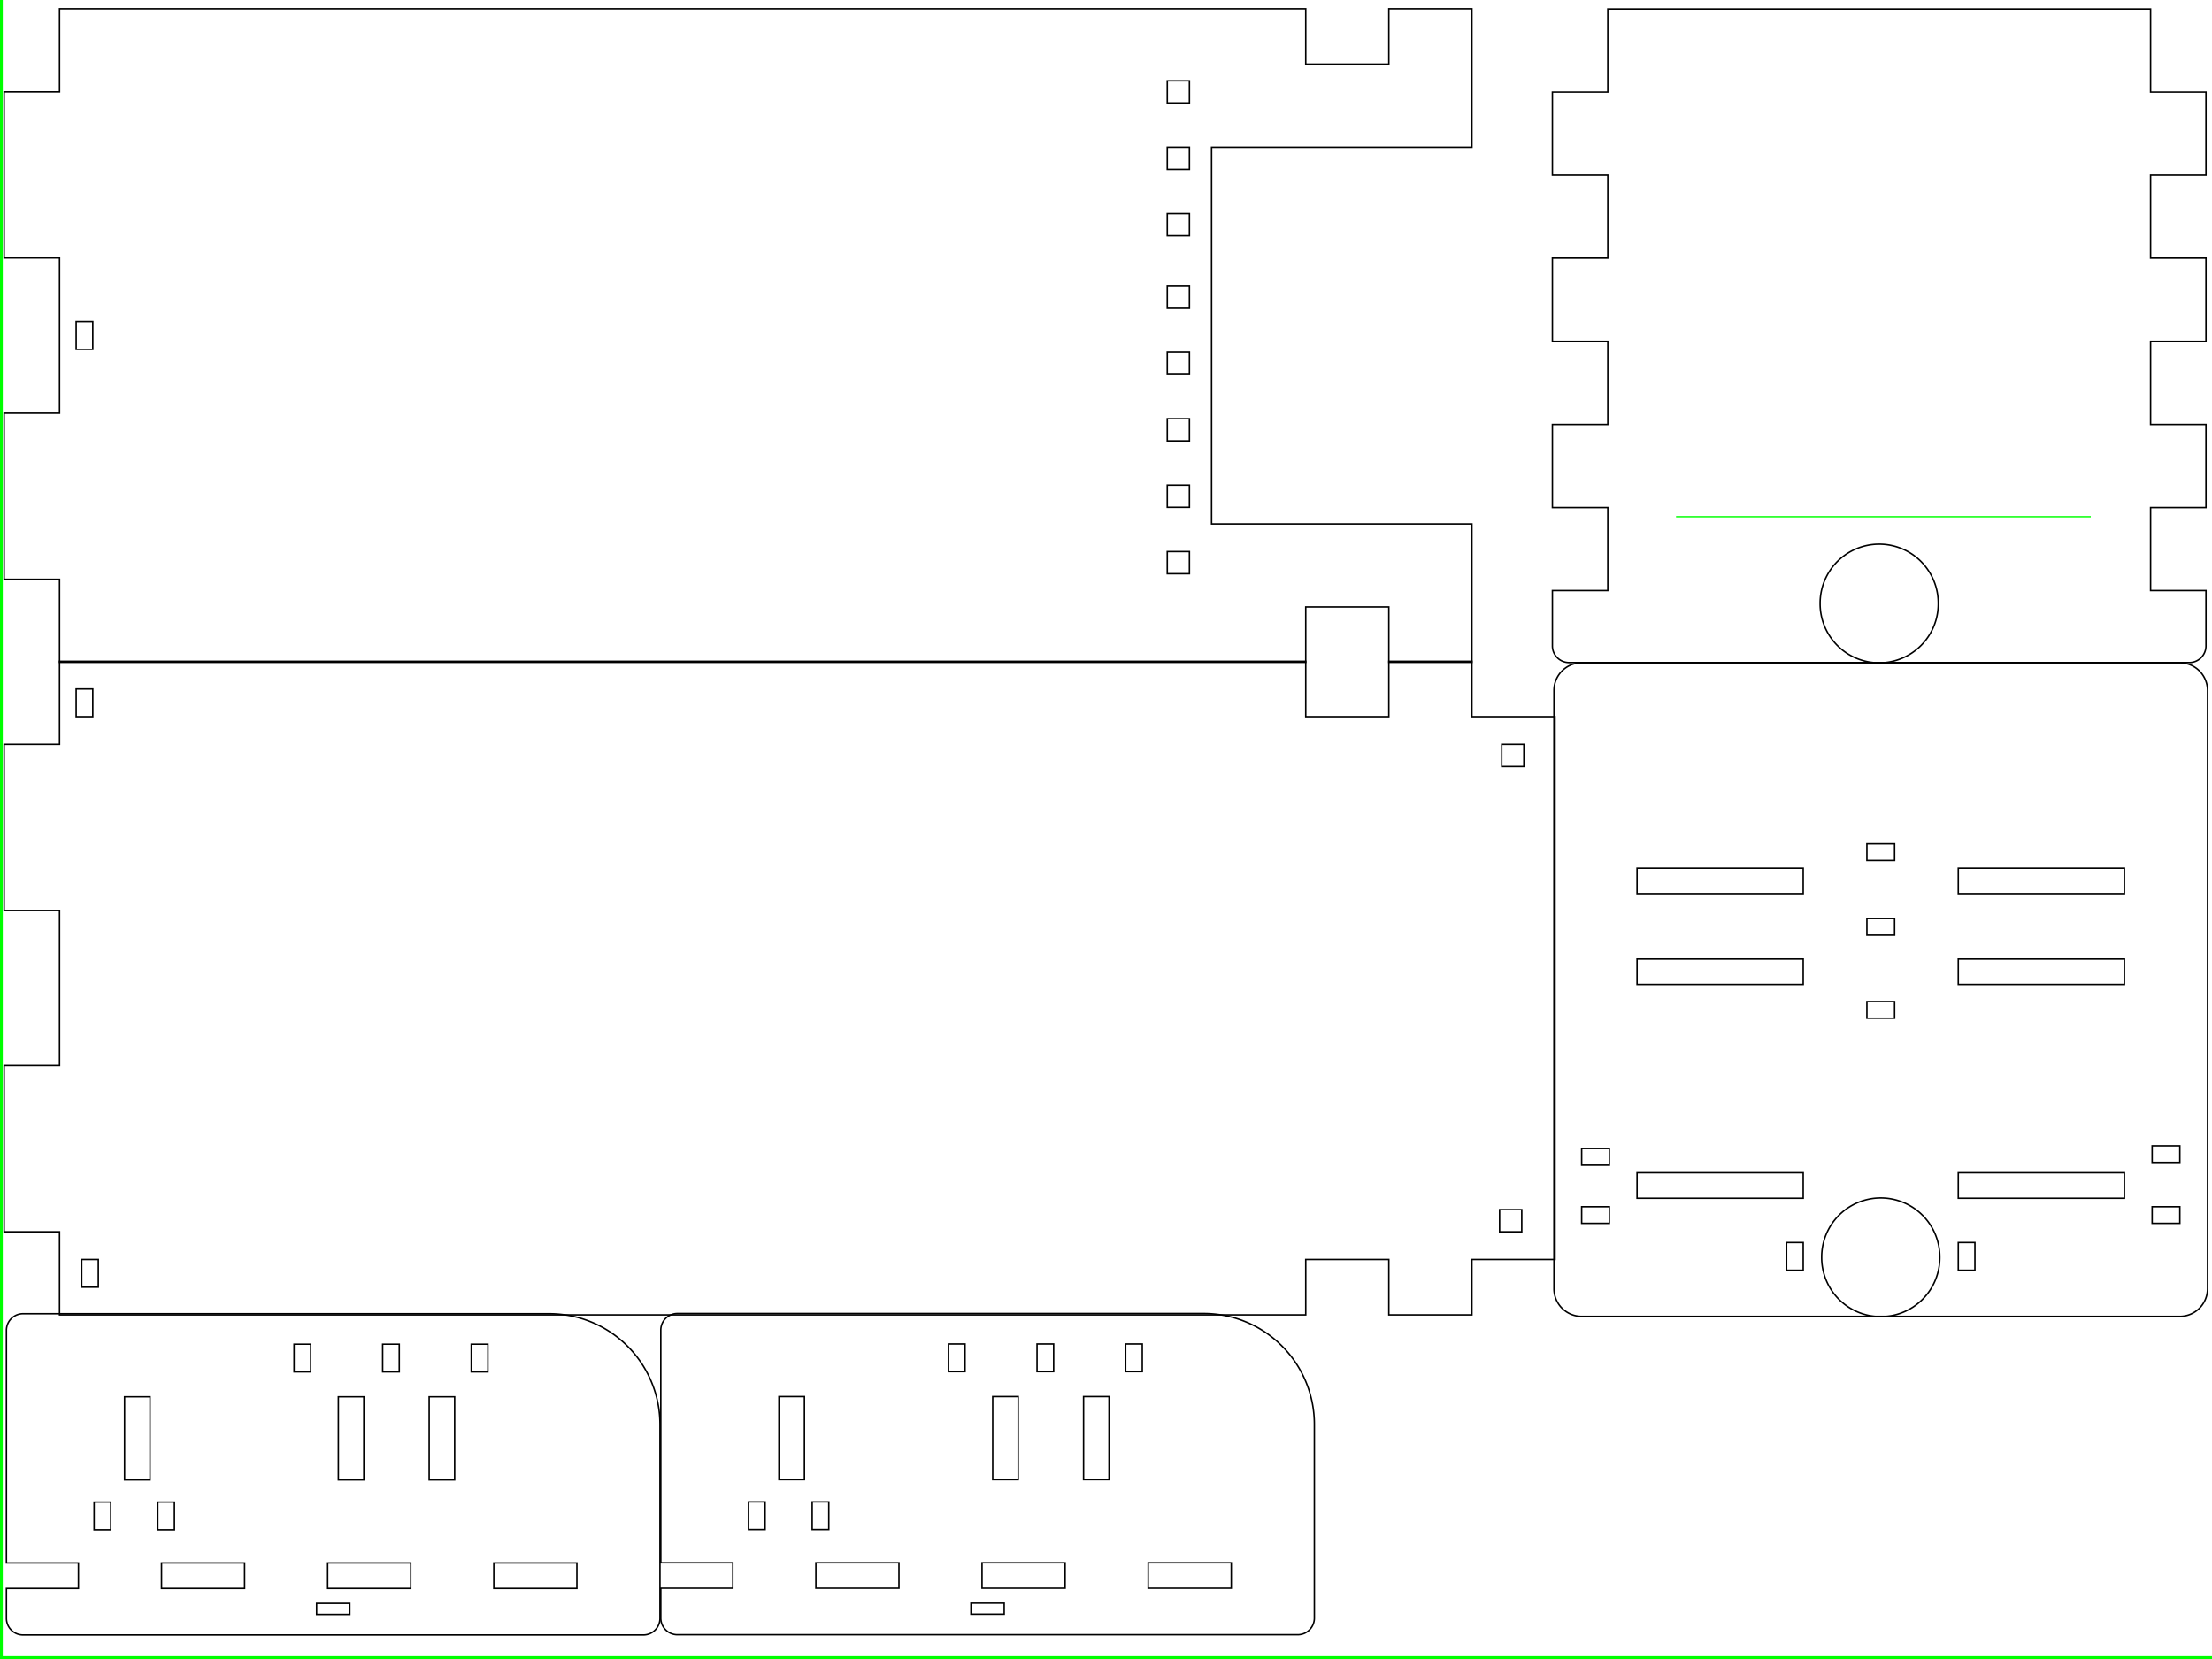 <?xml version="1.0" encoding="UTF-8" standalone="no"?>
<!-- Created with Inkscape (http://www.inkscape.org/) -->

<svg
   xmlns:dc="http://purl.org/dc/elements/1.1/"
   xmlns:cc="http://creativecommons.org/ns#"
   xmlns:rdf="http://www.w3.org/1999/02/22-rdf-syntax-ns#"
   xmlns:svg="http://www.w3.org/2000/svg"
   xmlns="http://www.w3.org/2000/svg"
   xmlns:sodipodi="http://sodipodi.sourceforge.net/DTD/sodipodi-0.dtd"
   xmlns:inkscape="http://www.inkscape.org/namespaces/inkscape"
   width="400mm"
   height="300mm"
   viewBox="0 0 400 300"
   version="1.1"
   id="svg8"
   inkscape:version="0.92.1 r15371"
   sodipodi:docname="compact_case_noholes_4-6thick_v2.svg">
  <defs
     id="defs2">
    <marker
       style="overflow:visible"
       refY="0"
       refX="0"
       orient="auto"
       id="DistanceX">
      <path
         id="path4487"
         style="stroke:#000000;stroke-width:0.5"
         d="M 3,-3 -3,3 M 0,-5 V 5"
         inkscape:connector-curvature="0" />
    </marker>
    <pattern
       y="0"
       x="0"
       width="8"
       patternUnits="userSpaceOnUse"
       id="Hatch"
       height="8">
      <path
         id="path4490"
         stroke-width="0.25"
         stroke="#000000"
         linecap="square"
         d="M8 4 l-4,4" />
      <path
         id="path4492"
         stroke-width="0.25"
         stroke="#000000"
         linecap="square"
         d="M6 2 l-4,4" />
      <path
         id="path4494"
         stroke-width="0.25"
         stroke="#000000"
         linecap="square"
         d="M4 0 l-4,4" />
    </pattern>
    <symbol
       id="*MODEL_SPACE" />
    <symbol
       id="*PAPER_SPACE" />
    <marker
       style="overflow:visible"
       refY="0"
       refX="0"
       orient="auto"
       id="DistanceX-8">
      <path
         id="path4532"
         style="stroke:#000000;stroke-width:0.5"
         d="M 3,-3 -3,3 M 0,-5 V 5"
         inkscape:connector-curvature="0" />
    </marker>
    <pattern
       y="0"
       x="0"
       width="8"
       patternUnits="userSpaceOnUse"
       id="Hatch-6"
       height="8">
      <path
         id="path4535"
         stroke-width="0.25"
         stroke="#000000"
         linecap="square"
         d="M8 4 l-4,4" />
      <path
         id="path4537"
         stroke-width="0.25"
         stroke="#000000"
         linecap="square"
         d="M6 2 l-4,4" />
      <path
         id="path4539"
         stroke-width="0.25"
         stroke="#000000"
         linecap="square"
         d="M4 0 l-4,4" />
    </pattern>
    <symbol
       id="*MODEL_SPACE-2" />
    <symbol
       id="*PAPER_SPACE-4" />
    <marker
       style="overflow:visible"
       refY="0"
       refX="0"
       orient="auto"
       id="DistanceX-0">
      <path
         id="path4592"
         style="stroke:#000000;stroke-width:0.5"
         d="M 3,-3 -3,3 M 0,-5 V 5"
         inkscape:connector-curvature="0" />
    </marker>
    <pattern
       y="0"
       x="0"
       width="8"
       patternUnits="userSpaceOnUse"
       id="Hatch-64"
       height="8">
      <path
         id="path4595"
         stroke-width="0.25"
         stroke="#000000"
         linecap="square"
         d="M8 4 l-4,4" />
      <path
         id="path4597"
         stroke-width="0.25"
         stroke="#000000"
         linecap="square"
         d="M6 2 l-4,4" />
      <path
         id="path4599"
         stroke-width="0.25"
         stroke="#000000"
         linecap="square"
         d="M4 0 l-4,4" />
    </pattern>
    <symbol
       id="*MODEL_SPACE-9" />
    <symbol
       id="*PAPER_SPACE-2" />
    <marker
       style="overflow:visible"
       refY="0"
       refX="0"
       orient="auto"
       id="DistanceX-3">
      <path
         id="path4673"
         style="stroke:#000000;stroke-width:0.5"
         d="M 3,-3 -3,3 M 0,-5 V 5"
         inkscape:connector-curvature="0" />
    </marker>
    <pattern
       y="0"
       x="0"
       width="8"
       patternUnits="userSpaceOnUse"
       id="Hatch-7"
       height="8">
      <path
         id="path4676"
         stroke-width="0.25"
         stroke="#000000"
         linecap="square"
         d="M8 4 l-4,4" />
      <path
         id="path4678"
         stroke-width="0.25"
         stroke="#000000"
         linecap="square"
         d="M6 2 l-4,4" />
      <path
         id="path4680"
         stroke-width="0.25"
         stroke="#000000"
         linecap="square"
         d="M4 0 l-4,4" />
    </pattern>
    <symbol
       id="*MODEL_SPACE-3" />
    <symbol
       id="*PAPER_SPACE-45" />
    <marker
       style="overflow:visible"
       refY="0"
       refX="0"
       orient="auto"
       id="DistanceX-9">
      <path
         id="path4769"
         style="stroke:#000000;stroke-width:0.5"
         d="M 3,-3 -3,3 M 0,-5 V 5"
         inkscape:connector-curvature="0" />
    </marker>
    <pattern
       y="0"
       x="0"
       width="8"
       patternUnits="userSpaceOnUse"
       id="Hatch-5"
       height="8">
      <path
         id="path4772"
         stroke-width="0.25"
         stroke="#000000"
         linecap="square"
         d="M8 4 l-4,4" />
      <path
         id="path4774"
         stroke-width="0.25"
         stroke="#000000"
         linecap="square"
         d="M6 2 l-4,4" />
      <path
         id="path4776"
         stroke-width="0.25"
         stroke="#000000"
         linecap="square"
         d="M4 0 l-4,4" />
    </pattern>
    <symbol
       id="*MODEL_SPACE-7" />
    <symbol
       id="*PAPER_SPACE-5" />
    <marker
       style="overflow:visible"
       refY="0"
       refX="0"
       orient="auto"
       id="DistanceX-7">
      <path
         id="path4871"
         style="stroke:#000000;stroke-width:0.5"
         d="M 3,-3 -3,3 M 0,-5 V 5"
         inkscape:connector-curvature="0" />
    </marker>
    <pattern
       y="0"
       x="0"
       width="8"
       patternUnits="userSpaceOnUse"
       id="Hatch-4"
       height="8">
      <path
         id="path4874"
         stroke-width="0.25"
         stroke="#000000"
         linecap="square"
         d="M8 4 l-4,4" />
      <path
         id="path4876"
         stroke-width="0.25"
         stroke="#000000"
         linecap="square"
         d="M6 2 l-4,4" />
      <path
         id="path4878"
         stroke-width="0.25"
         stroke="#000000"
         linecap="square"
         d="M4 0 l-4,4" />
    </pattern>
    <symbol
       id="*MODEL_SPACE-6" />
    <symbol
       id="*PAPER_SPACE-7" />
    <marker
       style="overflow:visible"
       refY="0"
       refX="0"
       orient="auto"
       id="DistanceX-4">
      <path
         id="path4979"
         style="stroke:#000000;stroke-width:0.5"
         d="M 3,-3 -3,3 M 0,-5 V 5"
         inkscape:connector-curvature="0" />
    </marker>
    <pattern
       y="0"
       x="0"
       width="8"
       patternUnits="userSpaceOnUse"
       id="Hatch-79"
       height="8">
      <path
         id="path4982"
         stroke-width="0.25"
         stroke="#000000"
         linecap="square"
         d="M8 4 l-4,4" />
      <path
         id="path4984"
         stroke-width="0.25"
         stroke="#000000"
         linecap="square"
         d="M6 2 l-4,4" />
      <path
         id="path4986"
         stroke-width="0.25"
         stroke="#000000"
         linecap="square"
         d="M4 0 l-4,4" />
    </pattern>
    <symbol
       id="*MODEL_SPACE-8" />
    <symbol
       id="*PAPER_SPACE-52" />
    <marker
       style="overflow:visible"
       refY="0"
       refX="0"
       orient="auto"
       id="DistanceX-91">
      <path
         id="path4629"
         style="stroke:#000000;stroke-width:0.5"
         d="M 3,-3 -3,3 M 0,-5 V 5"
         inkscape:connector-curvature="0" />
    </marker>
    <pattern
       y="0"
       x="0"
       width="8"
       patternUnits="userSpaceOnUse"
       id="Hatch-62"
       height="8">
      <path
         id="path4632"
         stroke-width="0.25"
         stroke="#000000"
         linecap="square"
         d="M8 4 l-4,4" />
      <path
         id="path4634"
         stroke-width="0.25"
         stroke="#000000"
         linecap="square"
         d="M6 2 l-4,4" />
      <path
         id="path4636"
         stroke-width="0.25"
         stroke="#000000"
         linecap="square"
         d="M4 0 l-4,4" />
    </pattern>
    <symbol
       id="*MODEL_SPACE-0" />
    <symbol
       id="*PAPER_SPACE-1" />
    <marker
       style="overflow:visible"
       refY="0"
       refX="0"
       orient="auto"
       id="DistanceX-37">
      <path
         id="path4692"
         style="stroke:#000000;stroke-width:0.5"
         d="M 3,-3 -3,3 M 0,-5 V 5"
         inkscape:connector-curvature="0" />
    </marker>
    <pattern
       y="0"
       x="0"
       width="8"
       patternUnits="userSpaceOnUse"
       id="Hatch-1"
       height="8">
      <path
         id="path4695"
         stroke-width="0.25"
         stroke="#000000"
         linecap="square"
         d="M8 4 l-4,4" />
      <path
         id="path4697"
         stroke-width="0.25"
         stroke="#000000"
         linecap="square"
         d="M6 2 l-4,4" />
      <path
         id="path4699"
         stroke-width="0.25"
         stroke="#000000"
         linecap="square"
         d="M4 0 l-4,4" />
    </pattern>
    <symbol
       id="*MODEL_SPACE-4" />
    <symbol
       id="*PAPER_SPACE-8" />
    <marker
       style="overflow:visible"
       refY="0"
       refX="0"
       orient="auto"
       id="DistanceX-1">
      <path
         id="path4740"
         style="stroke:#000000;stroke-width:0.5"
         d="M 3,-3 -3,3 M 0,-5 V 5"
         inkscape:connector-curvature="0" />
    </marker>
    <pattern
       y="0"
       x="0"
       width="8"
       patternUnits="userSpaceOnUse"
       id="Hatch-43"
       height="8">
      <path
         id="path4743"
         stroke-width="0.25"
         stroke="#000000"
         linecap="square"
         d="M8 4 l-4,4" />
      <path
         id="path4745"
         stroke-width="0.25"
         stroke="#000000"
         linecap="square"
         d="M6 2 l-4,4" />
      <path
         id="path4747"
         stroke-width="0.25"
         stroke="#000000"
         linecap="square"
         d="M4 0 l-4,4" />
    </pattern>
    <symbol
       id="*MODEL_SPACE-81" />
    <symbol
       id="*PAPER_SPACE-3" />
    <marker
       style="overflow:visible"
       refY="0"
       refX="0"
       orient="auto"
       id="DistanceX-2">
      <path
         id="path4779"
         style="stroke:#000000;stroke-width:0.5"
         d="M 3,-3 -3,3 M 0,-5 V 5"
         inkscape:connector-curvature="0" />
    </marker>
    <pattern
       y="0"
       x="0"
       width="8"
       patternUnits="userSpaceOnUse"
       id="Hatch-8"
       height="8">
      <path
         id="path4782"
         stroke-width="0.25"
         stroke="#000000"
         linecap="square"
         d="M8 4 l-4,4" />
      <path
         id="path4784"
         stroke-width="0.25"
         stroke="#000000"
         linecap="square"
         d="M6 2 l-4,4" />
      <path
         id="path4786"
         stroke-width="0.25"
         stroke="#000000"
         linecap="square"
         d="M4 0 l-4,4" />
    </pattern>
    <symbol
       id="*MODEL_SPACE-39" />
    <symbol
       id="*PAPER_SPACE-17" />
    <marker
       style="overflow:visible"
       refY="0"
       refX="0"
       orient="auto"
       id="DistanceX-24">
      <path
         id="path4863"
         style="stroke:#000000;stroke-width:0.5"
         d="M 3,-3 -3,3 M 0,-5 V 5"
         inkscape:connector-curvature="0" />
    </marker>
    <pattern
       y="0"
       x="0"
       width="8"
       patternUnits="userSpaceOnUse"
       id="Hatch-54"
       height="8">
      <path
         id="path4866"
         stroke-width="0.25"
         stroke="#000000"
         linecap="square"
         d="M8 4 l-4,4" />
      <path
         id="path4868"
         stroke-width="0.25"
         stroke="#000000"
         linecap="square"
         d="M6 2 l-4,4" />
      <path
         id="path4870"
         stroke-width="0.25"
         stroke="#000000"
         linecap="square"
         d="M4 0 l-4,4" />
    </pattern>
    <symbol
       id="*MODEL_SPACE-99" />
    <symbol
       id="*PAPER_SPACE-9" />
    <marker
       style="overflow:visible"
       refY="0"
       refX="0"
       orient="auto"
       id="DistanceX-96">
      <path
         id="path4935"
         style="stroke:#000000;stroke-width:0.5"
         d="M 3,-3 -3,3 M 0,-5 V 5"
         inkscape:connector-curvature="0" />
    </marker>
    <pattern
       y="0"
       x="0"
       width="8"
       patternUnits="userSpaceOnUse"
       id="Hatch-2"
       height="8">
      <path
         id="path4938"
         stroke-width="0.25"
         stroke="#000000"
         linecap="square"
         d="M8 4 l-4,4" />
      <path
         id="path4940"
         stroke-width="0.25"
         stroke="#000000"
         linecap="square"
         d="M6 2 l-4,4" />
      <path
         id="path4942"
         stroke-width="0.25"
         stroke="#000000"
         linecap="square"
         d="M4 0 l-4,4" />
    </pattern>
    <symbol
       id="*MODEL_SPACE-69" />
    <symbol
       id="*PAPER_SPACE-42" />
  </defs>
  <sodipodi:namedview
     id="base"
     pagecolor="#ffffff"
     bordercolor="#666666"
     borderopacity="1.0"
     inkscape:pageopacity="0.0"
     inkscape:pageshadow="2"
     inkscape:zoom="0.57421875"
     inkscape:cx="695.68957"
     inkscape:cy="561.89386"
     inkscape:document-units="mm"
     inkscape:current-layer="layer2"
     showgrid="false"
     inkscape:window-width="1920"
     inkscape:window-height="1017"
     inkscape:window-x="-8"
     inkscape:window-y="-8"
     inkscape:window-maximized="1"
     showguides="false"
     inkscape:measure-start="1377.5,682.209"
     inkscape:measure-end="1377.35,780.723" />
  <g
     inkscape:groupmode="layer"
     id="layer2"
     inkscape:label="Construction Lines"
     transform="translate(0,1)">
    <rect
       transform="translate(0,2)"
       style="fill:none;fill-opacity:1;stroke:#00ff00;stroke-width:0.5;stroke-miterlimit:4;stroke-dasharray:none;stroke-dashoffset:0;stroke-opacity:1"
       id="rect5624"
       width="400"
       height="300"
       x="0.25"
       y="-3.25" />
    <path
       style="fill:none;stroke:#00ff00;stroke-width:0.231px;stroke-linecap:butt;stroke-linejoin:miter;stroke-opacity:1"
       d="m 303.081,92.427 c 75,0 75,0 75,0 v 0"
       id="path5628"
       inkscape:connector-curvature="0" />
  </g>
  <g
     inkscape:label="Layer 1"
     inkscape:groupmode="layer"
     id="layer1"
     transform="translate(0,3)">
    <g
       id="g4663"
       inkscape:label="0"
       transform="matrix(0.265,0,0,0.265,281.191,-180.696)">
      <path
         id="path4643"
         style="fill:none;stroke:#000000"
         d="m -249.449,1062.047 v -15.118 h -15.118 v 15.118 z"
         inkscape:connector-curvature="0" />
      <path
         id="path4645"
         style="fill:none;stroke:#000000"
         d="m -249.449,1001.575 h -15.118 v 15.118 h 15.118 z"
         inkscape:connector-curvature="0" />
      <path
         id="path4647"
         style="fill:none;stroke:#000000"
         d="m -249.449,956.22 h -15.118 v 15.118 h 15.118 z"
         inkscape:connector-curvature="0" />
      <path
         id="path4649"
         style="fill:none;stroke:#000000"
         d="m -249.449,925.984 v -15.118 h -15.118 v 15.118 z"
         inkscape:connector-curvature="0" />
      <path
         id="path4651"
         style="fill:none;stroke:#000000"
         d="m -249.449,880.63 v -15.118 h -15.118 v 15.118 z"
         inkscape:connector-curvature="0" />
      <path
         id="path4653"
         style="fill:none;stroke:#000000"
         d="m -249.449,816.378 h -15.118 v 15.118 h 15.118 z"
         inkscape:connector-curvature="0" />
      <path
         id="path4655"
         style="fill:none;stroke:#000000"
         d="m -264.567,771.024 v 15.118 h 15.118 v -15.118 z"
         inkscape:connector-curvature="0" />
      <path
         id="path4657"
         style="fill:none;stroke:#000000"
         d="m -249.449,725.669 h -15.118 v 15.118 h 15.118 z"
         inkscape:connector-curvature="0" />
      <path
         id="path4659"
         style="fill:none;stroke:#000000"
         d="m -1009.134,890.079 v 18.898 h 11.339 v -18.898 z"
         inkscape:connector-curvature="0" />
      <path
         id="path4661"
         style="fill:none;stroke:#000000"
         d="m -170.079,1122.52 h -850.394 v -56.693 h -37.795 V 952.441 h 37.795 V 846.614 h -37.795 V 733.228 h 37.795 v -56.693 h 850.394 v 37.795 h 56.693 v -37.795 h 56.693 l -2e-6,94.488 H -234.331 v 257.008 h 177.638 v 94.488 h -56.693 v -37.795 h -56.693 z"
         inkscape:connector-curvature="0" />
    </g>
    <g
       id="g4716"
       inkscape:label="0"
       transform="matrix(0.265,0,0,0.265,281.191,-62.696)">
      <path
         id="path4706"
         style="fill:none;stroke:#000000"
         d="m -1005.354,1103.622 h 11.339 v -18.898 h -11.339 z"
         inkscape:connector-curvature="0" />
      <path
         id="path4708"
         style="fill:none;stroke:#000000"
         d="m -997.795,695.433 h -11.339 v 18.898 h 11.339 z"
         inkscape:connector-curvature="0" />
      <path
         id="path4710"
         style="fill:none;stroke:#000000"
         d="m -113.386,1084.724 h -56.693 v 37.795 h -850.394 v -56.693 h -37.795 V 952.441 h 37.795 V 846.614 h -37.795 V 733.228 h 37.795 v -56.693 h 850.394 v 37.795 h 56.693 v -37.795 h 56.693 v 37.795 H 0 v 370.394 h -56.693 v 37.795 h -56.693 z"
         inkscape:connector-curvature="0" />
      <path
         id="path4712"
         style="fill:none;stroke:#000000"
         d="m -37.795,1065.827 h 15.118 v -15.118 h -15.118 z"
         inkscape:connector-curvature="0" />
      <path
         id="path4714"
         style="fill:none;stroke:#000000"
         d="m -36.346,748.346 h 15.118 v -15.118 h -15.118 z"
         inkscape:connector-curvature="0" />
    </g>
    <g
       id="g4758"
       inkscape:label="0"
       transform="matrix(0.265,0,0,0.265,398.91,-202.019)">
      <path
         id="path4754"
         style="fill:none;stroke:#000000"
         d="m -222.992,1203.137 h -211.654 a 11.339,11.339 0 0 1 -11.339,-11.339 v -37.795 h 37.795 v -56.693 h -37.795 v -56.693 h 37.795 v -56.693 h -37.795 V 927.231 h 37.795 v -56.693 h -37.795 v -56.693 h 37.795 v -56.693 h 370.394 v 56.693 H 0 v 56.693 H -37.795 V 927.231 H 0 v 56.693 h -37.795 v 56.693 H 0 v 56.693 h -37.795 v 56.693 H 0 v 37.795 a 11.339,11.339 0 0 1 -11.339,11.339 z"
         inkscape:connector-curvature="0" />
      <path
         id="path4756"
         style="fill:none;stroke:#000000"
         d="m -182.683,1162.828 a 40.309,40.309 0 1 0 -80.617,0 40.309,40.309 0 1 0 80.617,0 z"
         inkscape:connector-curvature="0" />
    </g>
    <g
       id="g4827"
       inkscape:label="0"
       transform="matrix(0.265,0,0,0.265,399.191,-83.788)">
      <path
         id="path4793"
         style="fill:none;stroke:#000000"
         d="m -427.087,1139.644 h 18.898 v -11.338 h -18.898 z"
         inkscape:connector-curvature="0" />
      <path
         id="path4795"
         style="fill:none;stroke:#000000"
         d="m -427.087,1088.62 v 11.339 h 18.898 v -11.339 z"
         inkscape:connector-curvature="0" />
      <path
         id="path4797"
         style="fill:none;stroke:#000000"
         d="m -37.795,1128.305 v 11.338 h 18.898 v -11.338 z"
         inkscape:connector-curvature="0" />
      <path
         id="path4799"
         style="fill:none;stroke:#000000"
         d="m -37.795,1086.731 v 11.338 h 18.898 v -11.338 z"
         inkscape:connector-curvature="0" />
      <path
         id="path4801"
         style="fill:none;stroke:#000000"
         d="m -232.441,999.685 h 18.898 v -11.339 h -18.898 z"
         inkscape:connector-curvature="0" />
      <path
         id="path4803"
         style="fill:none;stroke:#000000"
         d="m -213.543,942.992 v -11.339 h -18.898 v 11.339 z"
         inkscape:connector-curvature="0" />
      <path
         id="path4805"
         style="fill:none;stroke:#000000"
         d="m -232.441,891.968 h 18.898 v -11.339 h -18.898 z"
         inkscape:connector-curvature="0" />
      <path
         id="path4807"
         style="fill:none;stroke:#000000"
         d="M -56.693,959.244 H -170.079 v 17.386 h 113.386 z"
         inkscape:connector-curvature="0" />
      <path
         id="path4809"
         style="fill:none;stroke:#000000"
         d="m -389.291,959.244 v 17.386 h 113.386 v -17.386 z"
         inkscape:connector-curvature="0" />
      <path
         id="path4811"
         style="fill:none;stroke:#000000"
         d="m -445.984,776.05 a 18.898,18.898 0 0 1 18.898,-18.898 H -18.898 A 18.898,18.898 0 0 1 0,776.05 v 408.189 a 18.898,18.898 0 0 1 -18.898,18.898 H -222.992 -427.087 a 18.898,18.898 0 0 1 -18.898,-18.898 z"
         inkscape:connector-curvature="0" />
      <path
         id="path4813"
         style="fill:none;stroke:#000000"
         d="m -170.079,897.26 v 17.386 h 113.386 v -17.386 z"
         inkscape:connector-curvature="0" />
      <path
         id="path4815"
         style="fill:none;stroke:#000000"
         d="m -389.291,897.26 v 17.386 h 113.386 v -17.386 z"
         inkscape:connector-curvature="0" />
      <path
         id="path4817"
         style="fill:none;stroke:#000000"
         d="m -170.079,1152.756 v 18.898 h 11.339 v -18.898 z"
         inkscape:connector-curvature="0" />
      <path
         id="path4819"
         style="fill:none;stroke:#000000"
         d="m -287.244,1152.756 v 18.898 h 11.339 v -18.898 z"
         inkscape:connector-curvature="0" />
      <path
         id="path4821"
         style="fill:none;stroke:#000000"
         d="M -56.693,1105.134 H -170.079 v 17.386 h 113.386 z"
         inkscape:connector-curvature="0" />
      <path
         id="path4823"
         style="fill:none;stroke:#000000"
         d="m -389.291,1105.134 v 17.386 h 113.386 v -17.386 z"
         inkscape:connector-curvature="0" />
      <path
         id="path4825"
         style="fill:none;stroke:#000000"
         d="m -182.683,1162.828 a 40.309,40.309 0 1 0 -80.617,0 40.309,40.309 0 1 0 80.617,0 z"
         inkscape:connector-curvature="0" />
    </g>
    <g
       id="g4903"
       inkscape:label="0"
       transform="matrix(0,0.265,-0.265,0,319.991,279.634)">
      <path
         id="path4877"
         style="fill:none;stroke:#000000"
         d="m -41.575,1143.307 h 18.898 v -11.339 h -18.898 z"
         inkscape:connector-curvature="0" />
      <path
         id="path4879"
         style="fill:none;stroke:#000000"
         d="m -41.575,1099.842 h 18.898 v -11.339 h -18.898 z"
         inkscape:connector-curvature="0" />
      <path
         id="path4881"
         style="fill:none;stroke:#000000"
         d="m 0,1154.003 v 49.134 h -158.74 a 11.339,11.339 0 0 1 -11.339,-11.339 V 832.743 a 75.591,75.591 0 0 1 75.591,-75.591 H 37.795 a 11.339,11.339 0 0 1 11.339,11.339 V 1191.798 A 11.339,11.339 0 0 1 37.795,1203.137 H 17.386 v -49.134 z"
         inkscape:connector-curvature="0" />
      <path
         id="path4883"
         style="fill:none;stroke:#000000"
         d="m -149.291,1006.866 h 18.898 v -11.339 h -18.898 z"
         inkscape:connector-curvature="0" />
      <path
         id="path4885"
         style="fill:none;stroke:#000000"
         d="m -113.386,976.63 h 56.693 v -17.386 h -56.693 z"
         inkscape:connector-curvature="0" />
      <path
         id="path4887"
         style="fill:none;stroke:#000000"
         d="m 27.567,991.483 h 7.559 V 968.806 h -7.559 z"
         inkscape:connector-curvature="0" />
      <path
         id="path4889"
         style="fill:none;stroke:#000000"
         d="m -149.291,946.394 h 18.898 v -11.339 h -18.898 z"
         inkscape:connector-curvature="0" />
      <path
         id="path4891"
         style="fill:none;stroke:#000000"
         d="m -149.291,885.921 h 18.898 v -11.339 h -18.898 z"
         inkscape:connector-curvature="0" />
      <path
         id="path4893"
         style="fill:none;stroke:#000000"
         d="m 0,1097.31 h 17.386 v -56.693 H 0 Z"
         inkscape:connector-curvature="0" />
      <path
         id="path4895"
         style="fill:none;stroke:#000000"
         d="M 0,983.924 H 17.386 V 927.231 H 0 Z"
         inkscape:connector-curvature="0" />
      <path
         id="path4897"
         style="fill:none;stroke:#000000"
         d="M 0,870.539 H 17.386 V 813.846 H 0 Z"
         inkscape:connector-curvature="0" />
      <path
         id="path4899"
         style="fill:none;stroke:#000000"
         d="m -56.693,914.646 v -17.386 h -56.693 v 17.386 z"
         inkscape:connector-curvature="0" />
      <path
         id="path4901"
         style="fill:none;stroke:#000000"
         d="m -56.693,1122.52 v -17.386 h -56.693 v 17.386 z"
         inkscape:connector-curvature="0" />
    </g>
    <g
       id="g4975"
       inkscape:label="0"
       transform="matrix(0,0.265,-0.265,0,438.325,279.593)">
      <path
         id="path4949"
         style="fill:none;stroke:#000000"
         d="m -41.575,1143.307 h 18.898 v -11.339 h -18.898 z"
         inkscape:connector-curvature="0" />
      <path
         id="path4951"
         style="fill:none;stroke:#000000"
         d="m -41.575,1099.842 h 18.898 v -11.339 h -18.898 z"
         inkscape:connector-curvature="0" />
      <path
         id="path4953"
         style="fill:none;stroke:#000000"
         d="m 0,1154.003 v 49.134 h -158.74 a 11.339,11.339 0 0 1 -11.339,-11.339 V 832.743 a 75.591,75.591 0 0 1 75.591,-75.591 H 37.795 a 11.339,11.339 0 0 1 11.339,11.339 V 1191.798 A 11.339,11.339 0 0 1 37.795,1203.137 H 17.386 v -49.134 z"
         inkscape:connector-curvature="0" />
      <path
         id="path4955"
         style="fill:none;stroke:#000000"
         d="m -149.291,1006.866 h 18.898 v -11.339 h -18.898 z"
         inkscape:connector-curvature="0" />
      <path
         id="path4957"
         style="fill:none;stroke:#000000"
         d="m -113.386,976.63 h 56.693 v -17.386 h -56.693 z"
         inkscape:connector-curvature="0" />
      <path
         id="path4959"
         style="fill:none;stroke:#000000"
         d="m 27.567,991.483 h 7.559 V 968.806 h -7.559 z"
         inkscape:connector-curvature="0" />
      <path
         id="path4961"
         style="fill:none;stroke:#000000"
         d="m -149.291,946.394 h 18.898 v -11.339 h -18.898 z"
         inkscape:connector-curvature="0" />
      <path
         id="path4963"
         style="fill:none;stroke:#000000"
         d="m -149.291,885.921 h 18.898 v -11.339 h -18.898 z"
         inkscape:connector-curvature="0" />
      <path
         id="path4965"
         style="fill:none;stroke:#000000"
         d="m 0,1097.31 h 17.386 v -56.693 H 0 Z"
         inkscape:connector-curvature="0" />
      <path
         id="path4967"
         style="fill:none;stroke:#000000"
         d="M 0,983.924 H 17.386 V 927.231 H 0 Z"
         inkscape:connector-curvature="0" />
      <path
         id="path4969"
         style="fill:none;stroke:#000000"
         d="M 0,870.539 H 17.386 V 813.846 H 0 Z"
         inkscape:connector-curvature="0" />
      <path
         id="path4971"
         style="fill:none;stroke:#000000"
         d="m -56.693,914.646 v -17.386 h -56.693 v 17.386 z"
         inkscape:connector-curvature="0" />
      <path
         id="path4973"
         style="fill:none;stroke:#000000"
         d="m -56.693,1122.52 v -17.386 h -56.693 v 17.386 z"
         inkscape:connector-curvature="0" />
    </g>
  </g>
</svg>
